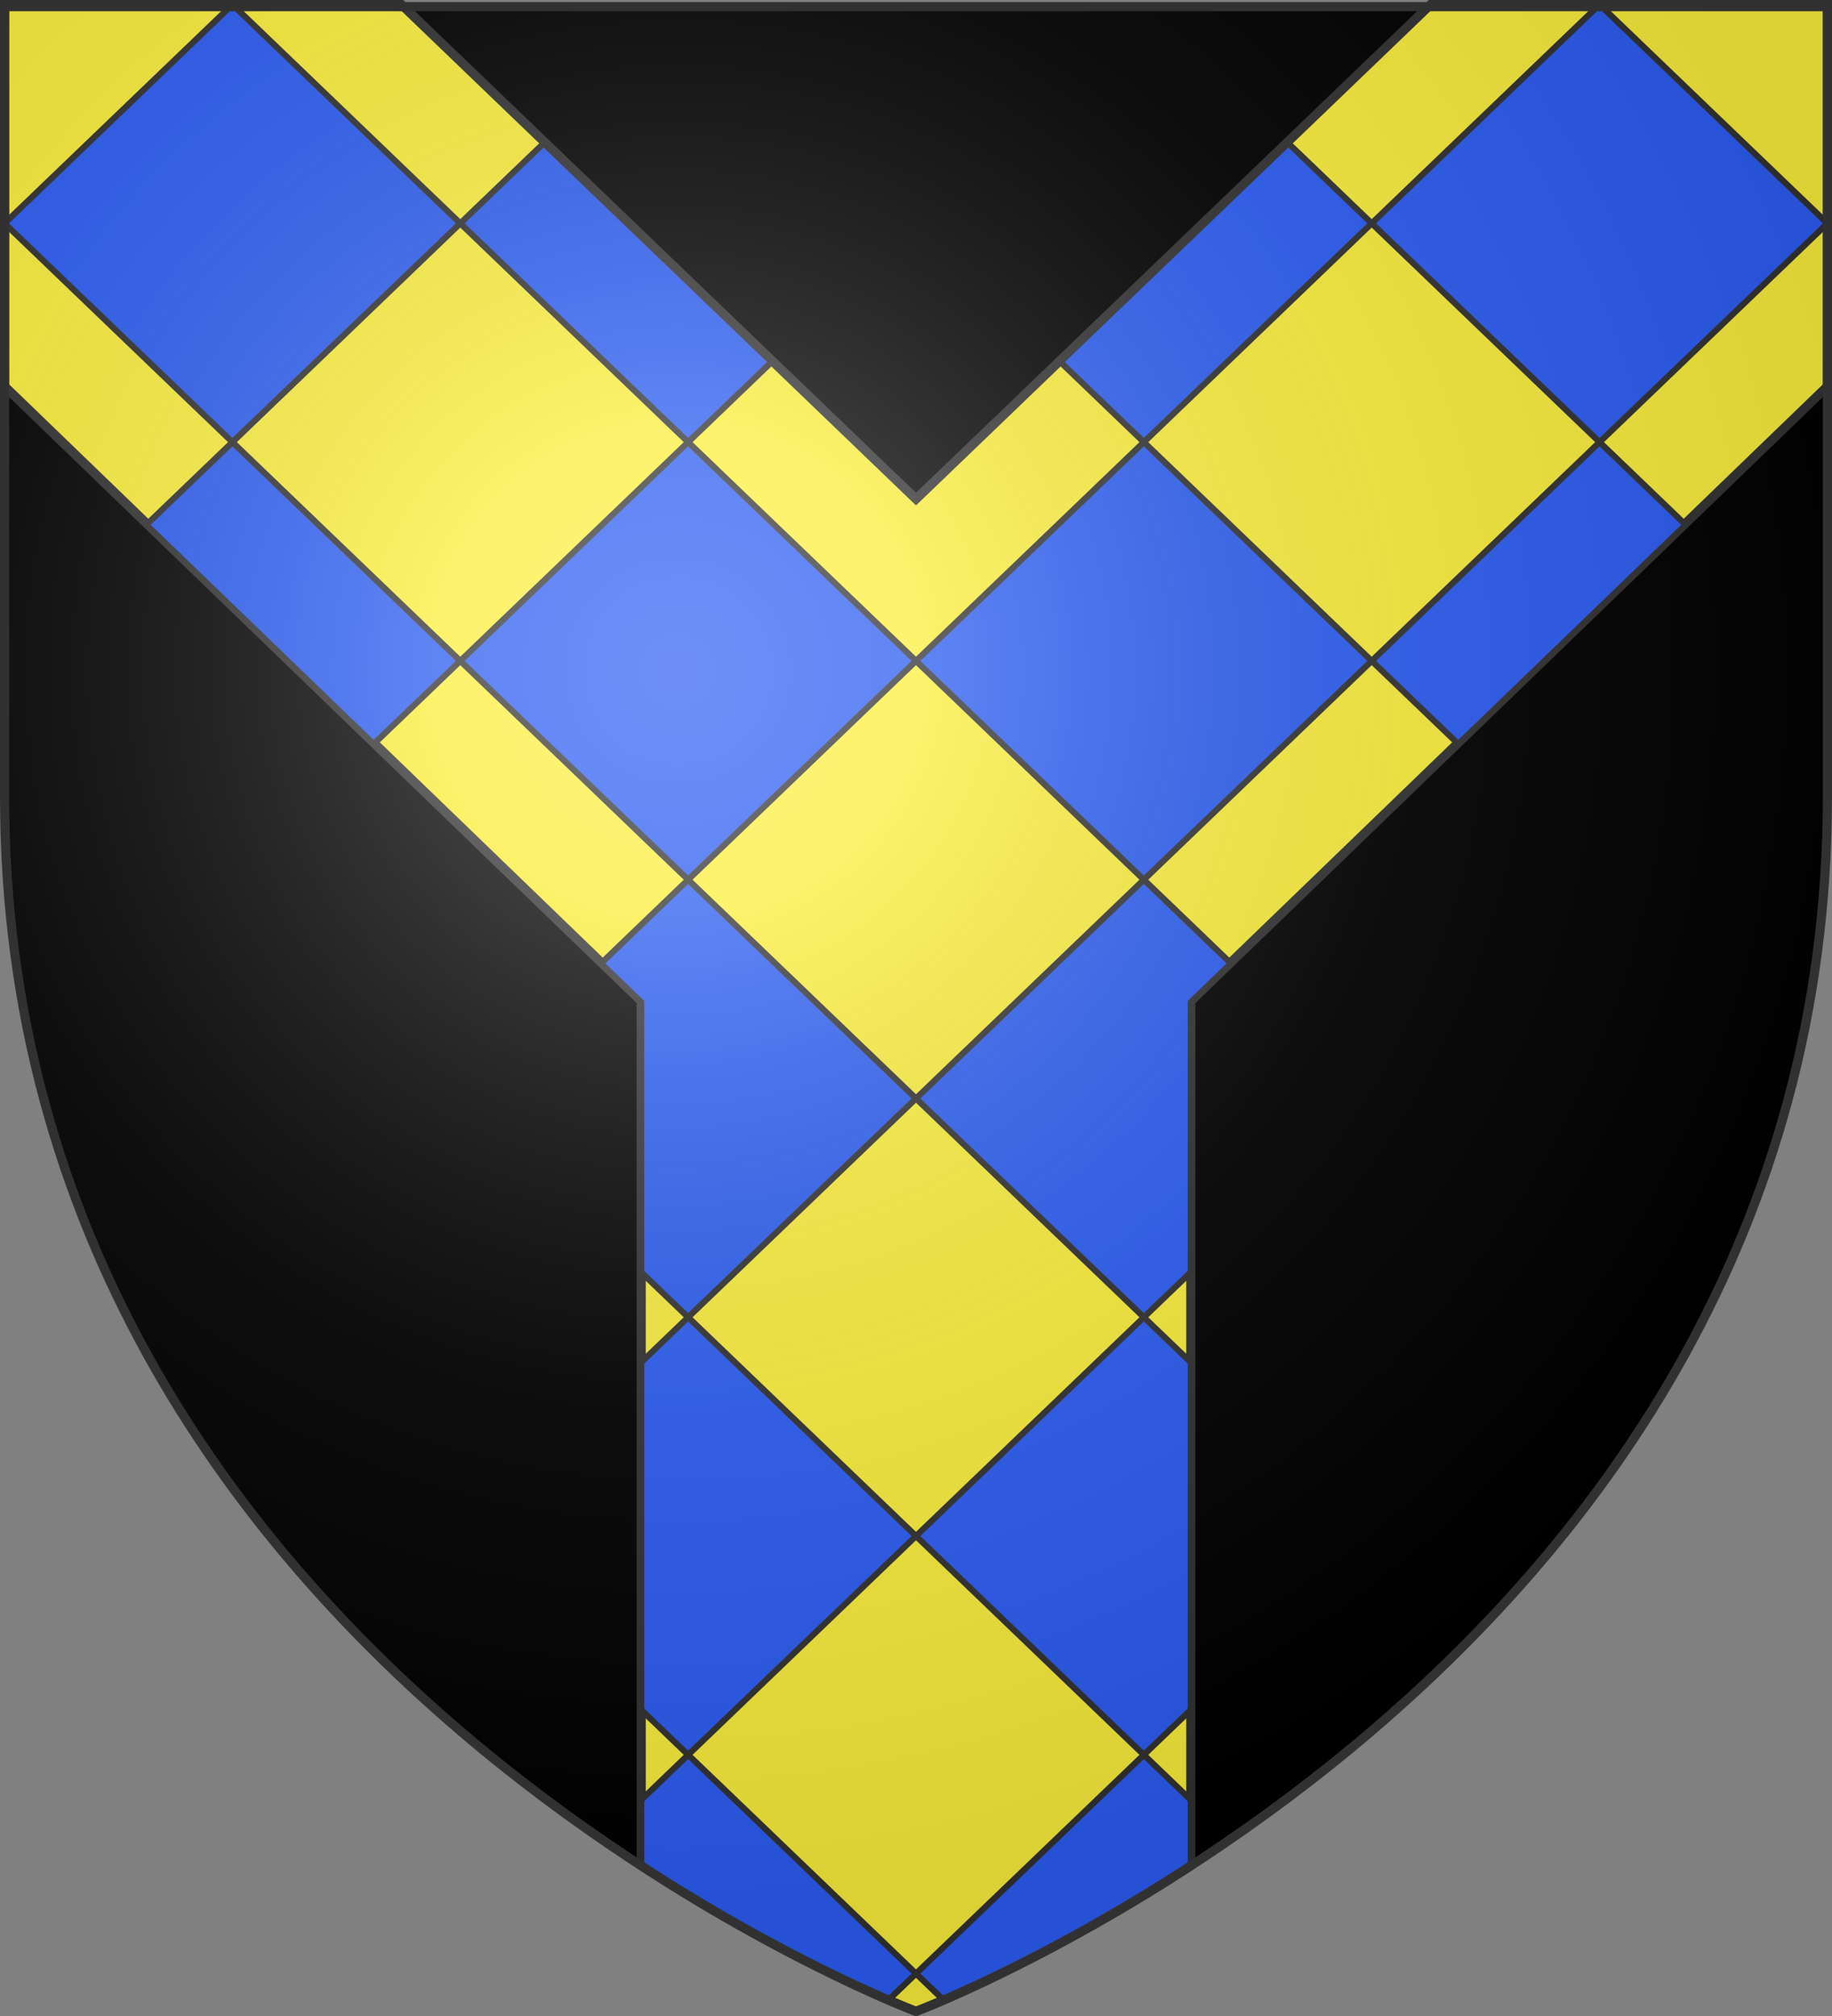 <?xml version="1.0" encoding="UTF-8" standalone="no"?>
<svg
   xmlns:dc="http://purl.org/dc/elements/1.1/"
   xmlns:cc="http://creativecommons.org/ns#"
   xmlns:rdf="http://www.w3.org/1999/02/22-rdf-syntax-ns#"
   xmlns:svg="http://www.w3.org/2000/svg"
   xmlns="http://www.w3.org/2000/svg"
   xmlns:xlink="http://www.w3.org/1999/xlink"
   xmlns:sodipodi="http://sodipodi.sourceforge.net/DTD/sodipodi-0.dtd"
   xmlns:inkscape="http://www.inkscape.org/namespaces/inkscape"
   height="660"
   width="600"
   version="1.0"
   id="svg2"
   sodipodi:version="0.32"
   inkscape:version="0.47pre1"
   sodipodi:docname="Neffiès.svg"
   inkscape:export-filename="/Users/olivier/Desktop/Blason Rouge/Blason_Vide_3D.png"
   inkscape:export-xdpi="144"
   inkscape:export-ydpi="144"
   inkscape:output_extension="org.inkscape.output.svg.inkscape">
  <rect width="100%" height="100%" fill="#808080" stroke="none"/>
  <sodipodi:namedview
     inkscape:window-height="706"
     inkscape:window-width="1366"
     inkscape:pageshadow="2"
     inkscape:pageopacity="0.0"
     guidetolerance="10.0"
     gridtolerance="10.0"
     objecttolerance="10.0"
     borderopacity="1.0"
     bordercolor="#666666"
     pagecolor="#ffffff"
     id="base"
     showgrid="false"
     height="660px"
     inkscape:zoom="0.71969666"
     inkscape:cx="300.00013"
     inkscape:cy="330.00014"
     inkscape:window-x="-8"
     inkscape:window-y="-8"
     inkscape:current-layer="layer3"
     inkscape:object-nodes="true"
     inkscape:window-maximized="1" />
  <desc
     id="desc4">Flag of Canton of Valais (Wallis)</desc>
  <defs
     id="defs6">
    <linearGradient
       id="linearGradient2893">
      <stop
         style="stop-color:white;stop-opacity:0.314;"
         offset="0"
         id="stop2895" />
      <stop
         id="stop2897"
         offset="0.19"
         style="stop-color:white;stop-opacity:0.251;" />
      <stop
         style="stop-color:#6b6b6b;stop-opacity:0.125;"
         offset="0.6"
         id="stop2901" />
      <stop
         style="stop-color:black;stop-opacity:0.125;"
         offset="1"
         id="stop2899" />
    </linearGradient>
    <radialGradient
       inkscape:collect="always"
       xlink:href="#linearGradient2893"
       id="radialGradient3163"
       gradientUnits="userSpaceOnUse"
       gradientTransform="matrix(1.353,0,0,1.349,-77.629,-85.747)"
       cx="221.445"
       cy="226.331"
       fx="221.445"
       fy="226.331"
       r="300" />
  </defs>
  <g
     inkscape:groupmode="layer"
     id="layer3"
     inkscape:label="Fond écu"
     style="display:inline">
    <path
       sodipodi:nodetypes="cccccc"
       d="m 300,658.5 c 0,0 298.5,-112.436 298.5,-398.182 C 598.5,-25.428 598.5,1.5 598.5,1.5 l -597,0 0,258.818 C 1.5,546.064 300,658.5 300,658.5 z"
       style="fill:#000000;fill-opacity:1;fill-rule:evenodd;stroke:none"
       id="path6412" />
    <g
       transform="translate(1772.693,95.365)"
       id="g12820" />
    <g
       transform="translate(952.462,-502.36)"
       id="g3645">
      <g
         transform="translate(109.318,303.367)"
         id="g7133" />
    </g>
    <g
       transform="translate(241.367,104.599)"
       id="g6129"
       style="display:inline" />
    <g
       id="g20265"
       inkscape:label="Meubles"
       style="display:inline"
       transform="translate(1072.693,95.365)" />
    <g
       transform="translate(4006.483,912.076)"
       id="g50302" />
    <g
       transform="translate(3186.252,314.351)"
       id="g50306">
      <g
         transform="translate(109.318,303.367)"
         id="g50308" />
    </g>
    <g
       transform="translate(2475.157,921.31)"
       id="g50310"
       style="display:inline" />
    <g
       id="g50312"
       inkscape:label="Meubles"
       style="display:inline"
       transform="translate(3306.483,912.076)" />
    <g
       transform="translate(2606.483,912.076)"
       style="display:inline"
       inkscape:label="Meubles"
       id="g4387" />
    <path
       style="fill:#fcef3c;fill-opacity:1;fill-rule:evenodd;stroke:#313131;stroke-width:3;stroke-linecap:butt;stroke-linejoin:miter;stroke-opacity:1"
       d="m 1.5,1.5 0,124.975 208.5,201.273 0,283.015 C 260.372,643.555 300,658.5 300,658.5 c 0,0 39.628,-14.945 90,-47.737 L 390,327.748 598.5,126.475 C 598.5,100.791 598.5,1.5 598.5,1.5 L 468.531,1.5 300,163.388 131.469,1.5 1.5,1.5 z"
       id="path2855" />
    <path
       style="fill:#2b5df2;fill-opacity:1;fill-rule:nonzero;stroke:#313131;stroke-width:2;stroke-opacity:1;display:inline"
       d="M 75.406,2.188 1.5,73.125 76.125,144.75 150.75,73.125 76.844,2.188 l -1.438,0 z M 150.75,73.125 225.375,144.75 252.688,118.531 178.062,46.906 150.75,73.125 z M 225.375,144.75 150.75,216.375 225.375,288 300,216.375 225.375,144.75 z M 300,216.375 374.625,288 449.25,216.375 374.625,144.75 300,216.375 z M 374.625,144.75 449.25,73.125 421.938,46.906 347.312,118.531 374.625,144.75 z M 449.25,73.125 523.875,144.75 598.5,73.125 524.594,2.188 l -1.438,0 L 449.25,73.125 z m 74.625,71.625 -74.625,71.625 28.375,27.219 L 552.062,171.812 523.875,144.75 z M 374.625,288 300,359.625 374.625,431.25 390,416.5 390,328.094 403.156,315.406 374.625,288 z m 0,143.25 L 300,502.875 374.625,574.5 390,559.75 390,446 374.625,431.25 z m 0,143.25 -74.625,71.625 9.031,8.656 c 14.431,-6.225 44.9,-20.537 80.969,-44 l 0,-21.5 L 374.625,574.5 z M 300,646.125 225.375,574.5 210,589.281 l 0,21.5 c 36.069,23.463 66.538,37.775 80.969,44 L 300,646.125 z M 225.375,574.5 300,502.875 225.375,431.25 210,446 l 0,113.75 15.375,14.75 z m 0,-143.25 L 300,359.625 225.375,288 196.844,315.406 210,328.094 210,416.5 225.375,431.25 z M 150.75,216.375 76.125,144.75 47.938,171.812 122.375,243.594 150.75,216.375 z"
       id="path6497" />
    <g
       transform="translate(1772.693,104.266)"
       id="g12820-1" />
    <g
       transform="translate(952.462,-493.458)"
       id="g3645-7">
      <g
         transform="translate(109.318,303.367)"
         id="g7133-1" />
    </g>
    <g
       transform="translate(241.367,113.5)"
       id="g6129-1"
       style="display:inline" />
    <g
       id="g20265-5"
       inkscape:label="Meubles"
       style="display:inline"
       transform="translate(1072.693,104.267)" />
    <g
       transform="translate(4006.483,920.977)"
       id="g50302-2" />
    <g
       transform="translate(3186.252,323.253)"
       id="g50306-7">
      <g
         transform="translate(109.318,303.367)"
         id="g50308-6" />
    </g>
    <g
       transform="translate(2475.157,930.211)"
       id="g50310-1"
       style="display:inline" />
    <g
       id="g50312-4"
       inkscape:label="Meubles"
       style="display:inline"
       transform="translate(3306.483,920.978)" />
    <g
       transform="translate(2606.483,920.978)"
       style="display:inline"
       inkscape:label="Meubles"
       id="g4387-2" />
    <g
       id="layer4-3"
       inkscape:label="Meubles"
       transform="translate(700,-2.8023842e-4)" />
    <g
       id="g12820-8"
       transform="translate(2472.693,95.365)" />
    <g
       id="g3645-4"
       transform="translate(1652.462,-502.36)">
      <g
         id="g7133-0"
         transform="translate(109.318,303.367)" />
    </g>
    <g
       style="display:inline"
       id="g6129-7"
       transform="translate(941.367,104.599)" />
    <g
       transform="translate(1772.693,95.365)"
       style="display:inline"
       inkscape:label="Meubles"
       id="g20265-6" />
    <g
       id="g50302-3"
       transform="translate(4706.483,912.075)" />
    <g
       id="g50306-6"
       transform="translate(3886.252,314.351)">
      <g
         id="g50308-1"
         transform="translate(109.318,303.367)" />
    </g>
    <g
       style="display:inline"
       id="g50310-5"
       transform="translate(3175.157,921.309)" />
    <g
       transform="translate(4006.483,912.076)"
       style="display:inline"
       inkscape:label="Meubles"
       id="g50312-42" />
    <g
       id="g4387-0"
       inkscape:label="Meubles"
       style="display:inline"
       transform="translate(3306.483,912.076)" />
    <g
       id="g12820-1-3"
       transform="translate(2472.693,104.266)" />
    <g
       id="g3645-7-7"
       transform="translate(1652.462,-493.458)">
      <g
         id="g7133-1-2"
         transform="translate(109.318,303.367)" />
    </g>
    <g
       style="display:inline"
       id="g6129-1-6"
       transform="translate(941.367,113.5)" />
    <g
       transform="translate(1772.693,104.266)"
       style="display:inline"
       inkscape:label="Meubles"
       id="g20265-5-0" />
    <g
       id="g50302-2-1"
       transform="translate(4706.483,920.977)" />
    <g
       id="g50306-7-6"
       transform="translate(3886.252,323.253)">
      <g
         id="g50308-6-5"
         transform="translate(109.318,303.367)" />
    </g>
    <g
       style="display:inline"
       id="g50310-1-7"
       transform="translate(3175.157,930.211)" />
    <g
       transform="translate(4006.483,920.977)"
       style="display:inline"
       inkscape:label="Meubles"
       id="g50312-4-5" />
    <g
       id="g4387-2-4"
       inkscape:label="Meubles"
       style="display:inline"
       transform="translate(3306.483,920.978)" />
    <g
       transform="translate(1400,-5.6047684e-4)"
       inkscape:label="Meubles"
       id="layer4-3-1" />
    <g
       id="layer4-2"
       inkscape:label="Meubles"
       transform="translate(700,-2.8023842e-4)" />
  </g>
  <g
     inkscape:groupmode="layer"
     id="layer4"
     inkscape:label="Meubles" />
  <g
     inkscape:groupmode="layer"
     id="layer2"
     inkscape:label="Reflet final"
     sodipodi:insensitive="true">
    <path
       sodipodi:nodetypes="cccccc"
       d="M 300,658.5 C 300,658.5 598.5,546.18 598.5,260.728 C 598.5,-24.723 598.5,2.176 598.5,2.176 L 1.5,2.176 L 1.5,260.728 C 1.5,546.18 300,658.5 300,658.5 z "
       style="opacity:1;fill:url(#radialGradient3163);fill-opacity:1;fill-rule:evenodd;stroke:none;stroke-width:1px;stroke-linecap:butt;stroke-linejoin:miter;stroke-opacity:1"
       id="path2875"
       inkscape:export-xdpi="144"
       inkscape:export-ydpi="144" />
  </g>
  <g
     inkscape:groupmode="layer"
     id="layer1"
     inkscape:label="Contour final"
     sodipodi:insensitive="true">
    <path
       sodipodi:nodetypes="cccccc"
       d="m 300,658.5 c 0,0 -298.5,-112.32 -298.5,-397.772 0,-285.452 0,-258.552 0,-258.552 l 597,0 0,258.552 c 0,285.452 -298.5,397.772 -298.5,397.772 z"
       style="fill:none;stroke:#313131;stroke-width:3;stroke-linecap:butt;stroke-linejoin:miter;stroke-miterlimit:4;stroke-opacity:1;stroke-dasharray:none"
       id="path1411"
       inkscape:export-xdpi="144"
       inkscape:export-ydpi="144" />
  </g>
</svg>
